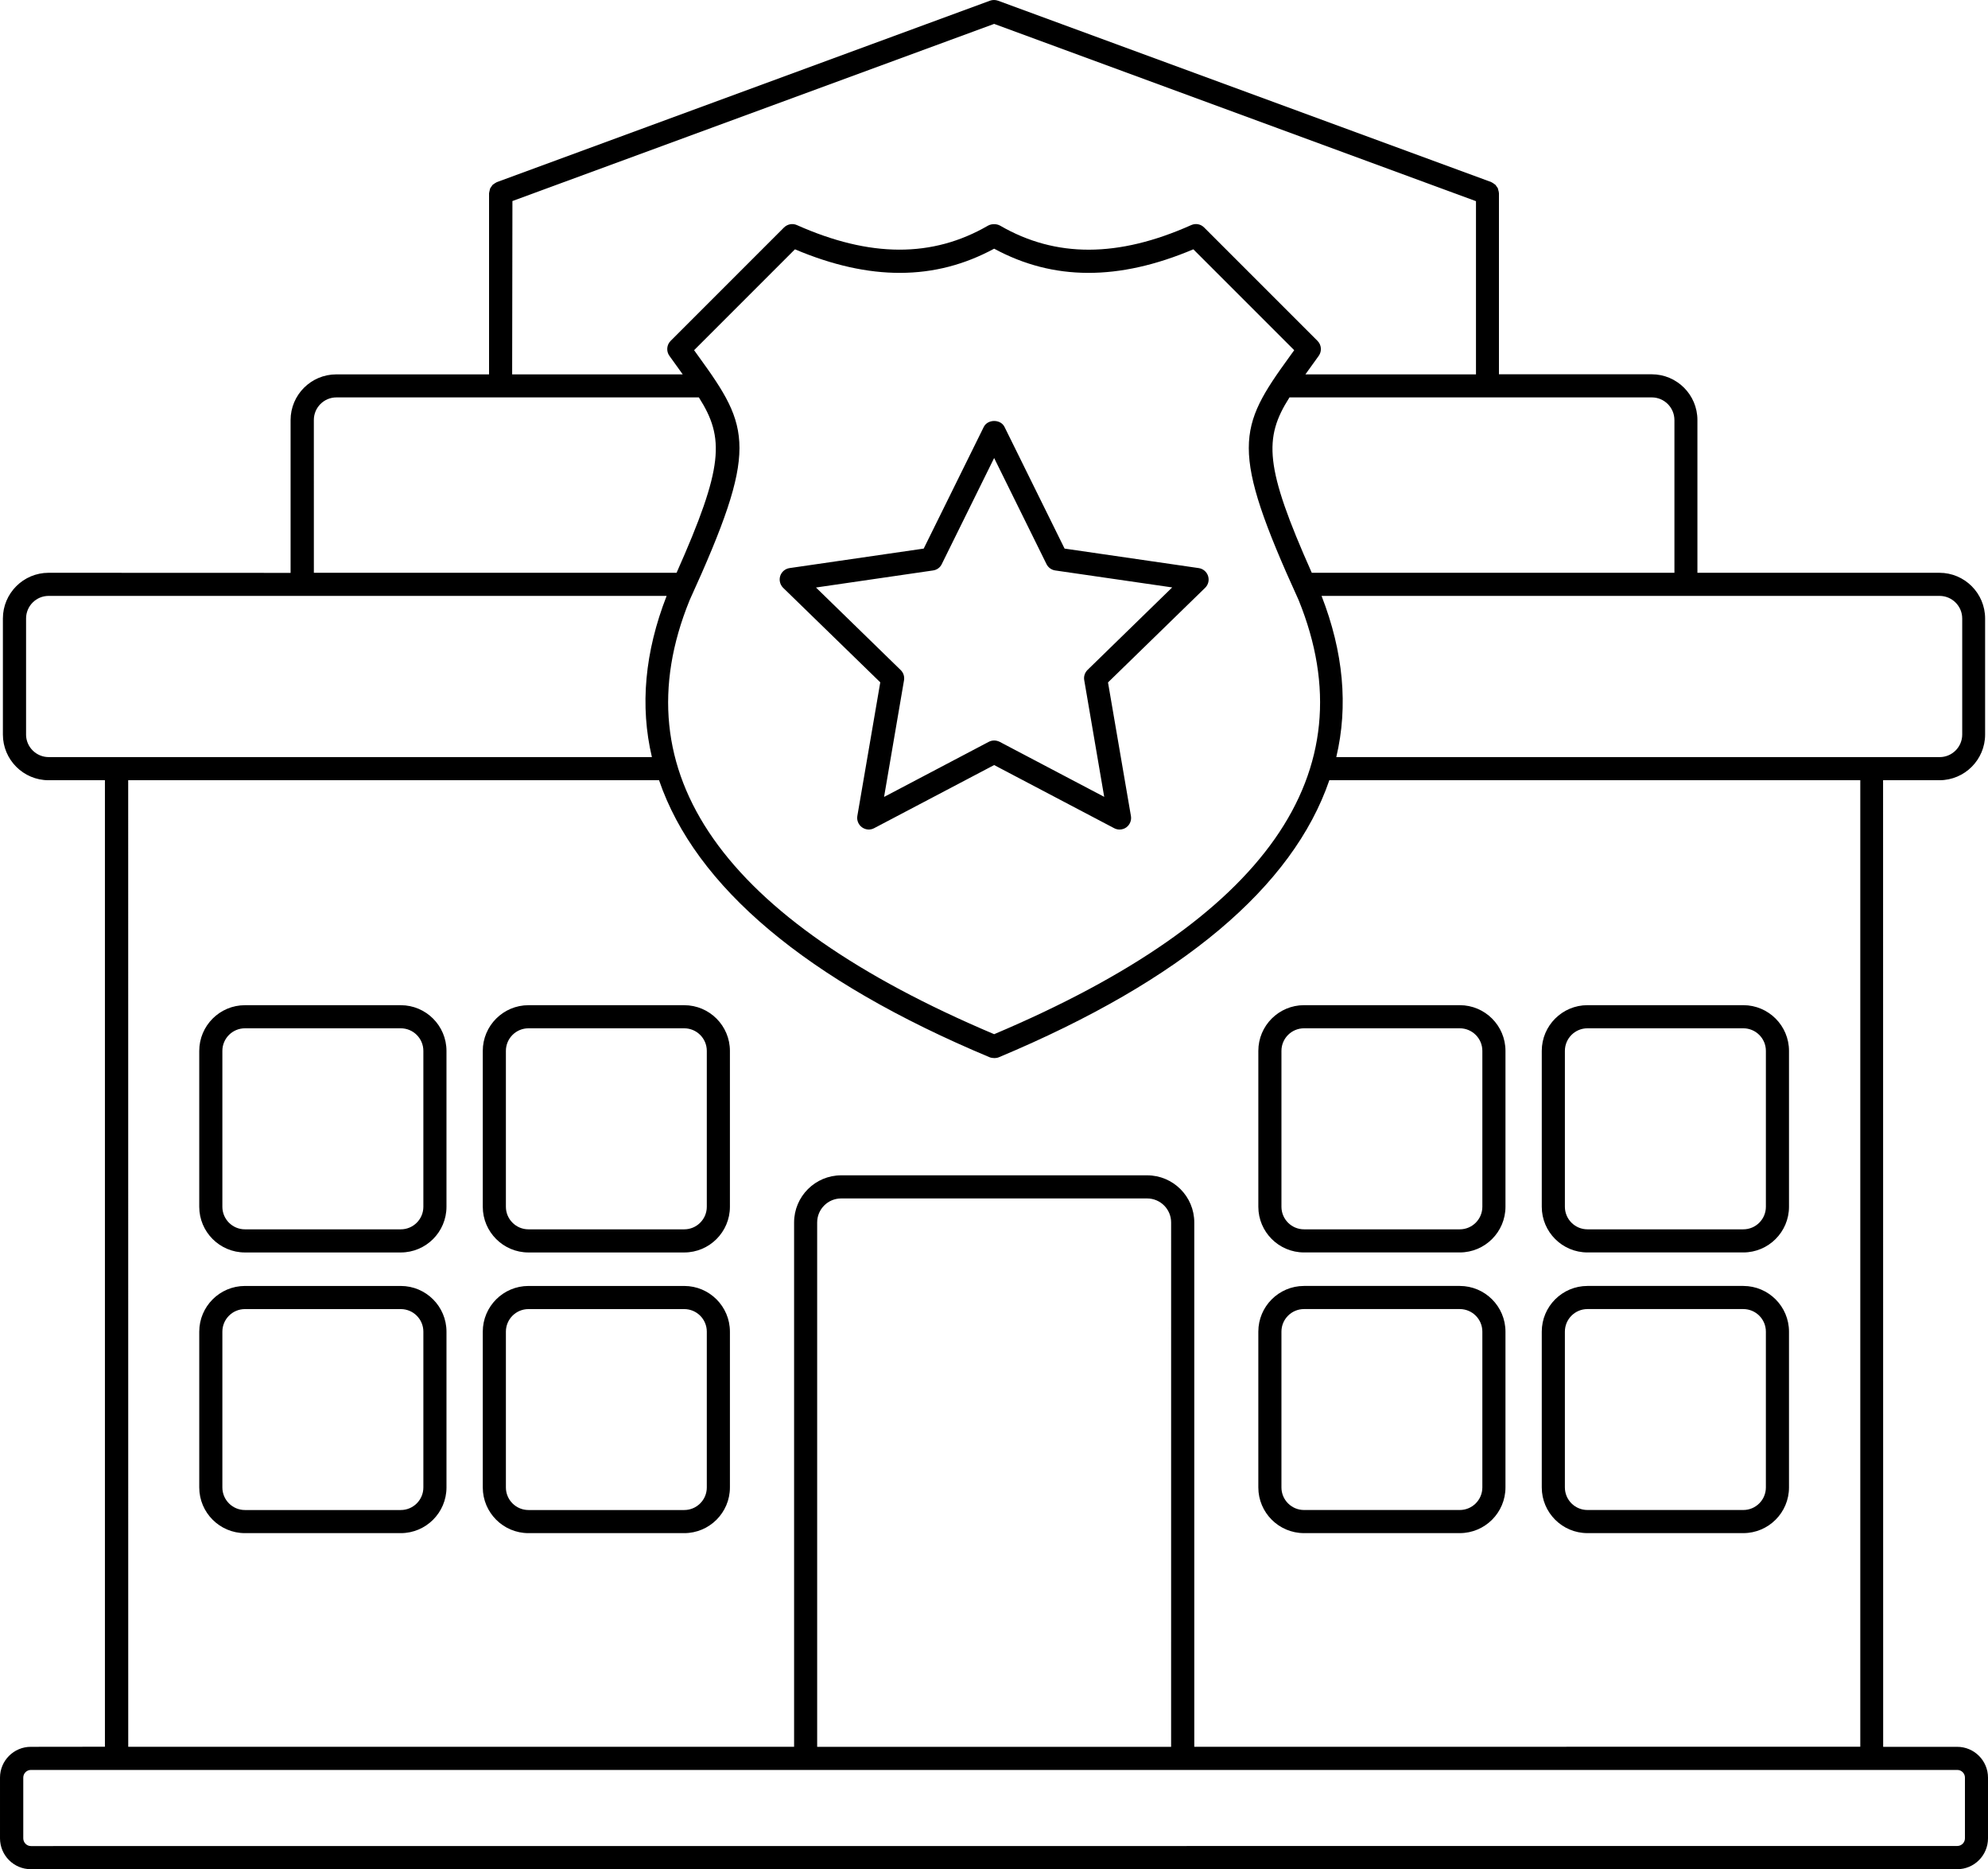 <?xml version="1.0" encoding="UTF-8"?>
<svg id="Layer_1" data-name="Layer 1" xmlns="http://www.w3.org/2000/svg" viewBox="0 0 1032.019 970.201">
  <path d="M16.035,970.201h1000c8.812,0,15.984-7.172,15.984-16.031v-31.5c0-8.812-7.172-15.984-15.984-15.984h-38.438l-.047-501.71h29.25c13.078,0,23.719-10.641,23.719-23.719v-60.234c0-13.078-10.641-23.719-23.719-23.719h-125.63v-79.312c0-13.078-10.641-23.719-23.719-23.719h-79.312v-94.078c0-.047-.047-.094-.047-.141,0-.469-.141-.891-.281-1.312-.094-.328-.094-.703-.234-.984-.141-.328-.375-.562-.609-.891s-.422-.703-.703-.984c-.234-.188-.516-.328-.75-.516-.375-.281-.75-.562-1.219-.75-.047,0-.094-.047-.094-.094L518.072.352c-1.359-.469-2.812-.469-4.125,0l-256.13,94.219c-.047,0-.094.047-.094.094-.469.188-.844.469-1.219.75-.234.188-.516.281-.75.516-.281.281-.469.656-.703.984-.188.281-.422.562-.609.891-.141.328-.141.656-.234.984-.094.422-.234.844-.281,1.312,0,.047-.047.094-.047.141v94.078h-79.312c-13.078,0-23.719,10.641-23.719,23.719v79.312l-125.63-.047c-13.078,0-23.719,10.641-23.719,23.719v60.234c0,13.078,10.641,23.719,23.719,23.719h29.25v501.66l-38.484.047c-8.812,0-15.984,7.172-15.984,15.984v31.5c0,8.859,7.172,16.031,15.984,16.031l.051.003ZM1018.635,321.021v60.234c0,6.469-5.25,11.719-11.719,11.719h-313.22c6.281-26.531,3.703-54.516-7.641-83.672h320.81c6.469,0,11.766,5.25,11.766,11.719h.004ZM357.925,311.693c36.047-78.984,31.594-89.625,4.688-126.74l-2.297-3.188,52.359-52.359c38.812,16.406,72.703,16.312,103.41-.328,30.703,16.641,64.594,16.734,103.41.328l52.359,52.359-2.297,3.188c-26.906,37.125-31.359,47.719,4.594,126.52,36.469,89.766-16.734,165.56-158.06,225.32-141.32-59.766-194.53-135.56-158.16-225.1h-.006ZM869.235,217.99v79.312h-188.26c-24.562-55.125-25.031-69.891-11.578-91.031h188.11c6.422,0,11.719,5.25,11.719,11.719h.009ZM265.955,104.37L516.085,12.401l250.13,92.016v89.906h-88.547c.562-.75,1.078-1.5,1.641-2.297l5.297-7.359c1.688-2.391,1.406-5.672-.656-7.734l-58.875-58.875c-1.781-1.781-4.406-2.25-6.703-1.219-37.875,16.922-70.312,17.016-99.188.281-1.828-1.031-4.453-1.031-6.281,0-28.875,16.734-61.312,16.594-99.188-.281-2.25-1.031-4.922-.516-6.703,1.219l-58.875,58.875c-2.062,2.062-2.344,5.344-.656,7.734l5.297,7.359c.562.797,1.078,1.5,1.641,2.297h-88.547l.141-89.953h-.056ZM162.925,217.99c0-6.469,5.25-11.719,11.719-11.719h188.16c13.406,21.094,12.938,35.906-11.578,91.031h-188.29l-.011-79.312ZM13.535,381.25v-60.234c0-6.469,5.25-11.719,11.719-11.719h320.81c-11.344,29.109-13.922,57.094-7.641,83.672H25.293c-6.469,0-11.766-5.25-11.766-11.719h.008ZM66.551,404.969h275.58c18.891,55.219,76.453,103.97,171.52,143.76.75.328,1.781.469,2.625.469.797,0,1.594-.141,2.344-.469,95.016-39.797,152.58-88.547,171.47-143.76h275.63v501.66l-345.74.047v-272.16c0-13.5-10.969-24.469-24.469-24.469h-158.81c-13.5,0-24.469,10.969-24.469,24.469v272.16H66.572l-.021-501.707ZM607.951,906.679h-183.74v-272.16c0-6.891,5.578-12.469,12.469-12.469h158.81c6.891,0,12.469,5.578,12.469,12.469l-.008,272.16ZM12.081,922.663c0-2.203,1.781-3.984,3.984-3.984h1000c2.203,0,3.984,1.781,3.984,3.984v31.5c0,2.203-1.781,3.984-3.984,3.984l-1000,.047c-2.203,0-3.984-1.828-3.984-4.031v-31.5ZM208.061,667.473h-80.906c-13.078,0-23.719,10.641-23.719,23.719v80.859c0,13.078,10.641,23.719,23.719,23.719h80.906c13.078,0,23.719-10.641,23.719-23.719v-80.859c0-13.078-10.641-23.719-23.719-23.719ZM219.78,772.053c0,6.469-5.25,11.719-11.719,11.719h-80.906c-6.469,0-11.719-5.25-11.719-11.719v-80.859c0-6.469,5.25-11.719,11.719-11.719h80.906c6.469,0,11.719,5.25,11.719,11.719v80.859ZM355.2,667.473h-80.859c-13.078,0-23.719,10.641-23.719,23.719v80.859c0,13.078,10.641,23.719,23.719,23.719h80.859c13.078,0,23.719-10.641,23.719-23.719v-80.859c0-13.078-10.641-23.719-23.719-23.719ZM366.919,772.053c0,6.469-5.25,11.719-11.719,11.719h-80.859c-6.469,0-11.719-5.25-11.719-11.719v-80.859c0-6.469,5.25-11.719,11.719-11.719h80.859c6.469,0,11.719,5.25,11.719,11.719v80.859ZM208.059,521.743h-80.906c-13.078,0-23.719,10.641-23.719,23.719v80.906c0,13.078,10.641,23.719,23.719,23.719h80.906c13.078,0,23.719-10.641,23.719-23.719v-80.906c0-13.078-10.641-23.719-23.719-23.719ZM219.778,626.363c0,6.469-5.25,11.719-11.719,11.719h-80.906c-6.469,0-11.719-5.25-11.719-11.719v-80.906c0-6.469,5.25-11.719,11.719-11.719h80.906c6.469,0,11.719,5.25,11.719,11.719v80.906ZM355.198,521.743h-80.859c-13.078,0-23.719,10.641-23.719,23.719v80.906c0,13.078,10.641,23.719,23.719,23.719h80.859c13.078,0,23.719-10.641,23.719-23.719v-80.906c0-13.078-10.641-23.719-23.719-23.719ZM366.917,626.363c0,6.469-5.25,11.719-11.719,11.719h-80.859c-6.469,0-11.719-5.25-11.719-11.719v-80.906c0-6.469,5.25-11.719,11.719-11.719h80.859c6.469,0,11.719,5.25,11.719,11.719v80.906ZM676.947,795.763h80.859c13.078,0,23.719-10.641,23.719-23.719v-80.859c0-13.078-10.641-23.719-23.719-23.719h-80.859c-13.078,0-23.719,10.641-23.719,23.719v80.859c0,13.078,10.641,23.719,23.719,23.719ZM665.228,691.183c0-6.469,5.25-11.719,11.719-11.719h80.859c6.469,0,11.719,5.25,11.719,11.719v80.859c0,6.469-5.25,11.719-11.719,11.719h-80.859c-6.469,0-11.719-5.25-11.719-11.719v-80.859ZM824.088,795.763h80.906c13.078,0,23.719-10.641,23.719-23.719v-80.859c0-13.078-10.641-23.719-23.719-23.719h-80.906c-13.078,0-23.719,10.641-23.719,23.719v80.859c0,13.078,10.641,23.719,23.719,23.719ZM812.369,691.183c0-6.469,5.25-11.719,11.719-11.719h80.906c6.469,0,11.719,5.25,11.719,11.719v80.859c0,6.469-5.25,11.719-11.719,11.719h-80.906c-6.469,0-11.719-5.25-11.719-11.719v-80.859ZM676.949,650.074h80.859c13.078,0,23.719-10.641,23.719-23.719v-80.906c0-13.078-10.641-23.719-23.719-23.719h-80.859c-13.078,0-23.719,10.641-23.719,23.719v80.906c0,13.078,10.641,23.719,23.719,23.719ZM665.23,545.454c0-6.469,5.25-11.719,11.719-11.719h80.859c6.469,0,11.719,5.25,11.719,11.719v80.906c0,6.469-5.25,11.719-11.719,11.719h-80.859c-6.469,0-11.719-5.25-11.719-11.719v-80.906ZM824.09,650.074h80.906c13.078,0,23.719-10.641,23.719-23.719v-80.906c0-13.078-10.641-23.719-23.719-23.719h-80.906c-13.078,0-23.719,10.641-23.719,23.719v80.906c0,13.078,10.641,23.719,23.719,23.719ZM812.371,545.454c0-6.469,5.25-11.719,11.719-11.719h80.906c6.469,0,11.719,5.25,11.719,11.719v80.906c0,6.469-5.25,11.719-11.719,11.719h-80.906c-6.469,0-11.719-5.25-11.719-11.719v-80.906ZM456.971,354.164l-11.906,69.375c-.375,2.25.562,4.5,2.391,5.859,1.875,1.359,4.312,1.547,6.328.469l62.297-32.766,62.297,32.766c.891.469,1.828.703,2.812.703,1.219,0,2.484-.375,3.516-1.125,1.828-1.359,2.766-3.609,2.391-5.859l-11.906-69.375,50.438-49.125c1.641-1.594,2.203-3.984,1.5-6.141s-2.578-3.75-4.828-4.078l-69.656-10.125-31.172-63.141c-2.016-4.125-8.719-4.125-10.781,0l-31.172,63.141-69.656,10.125c-2.25.328-4.125,1.922-4.828,4.078s-.094,4.547,1.5,6.141l50.436,49.078ZM484.393,296.086c1.969-.281,3.656-1.5,4.5-3.281l27.188-55.078,27.188,55.078c.891,1.781,2.578,3,4.5,3.281l60.75,8.812-43.969,42.844c-1.406,1.406-2.062,3.375-1.688,5.344l10.359,60.516-54.328-28.594c-.891-.422-1.875-.656-2.812-.656s-1.922.234-2.812.703l-54.328,28.594,10.359-60.562c.328-1.969-.328-3.938-1.734-5.297l-43.969-42.844,60.797-8.86Z"/>
</svg>